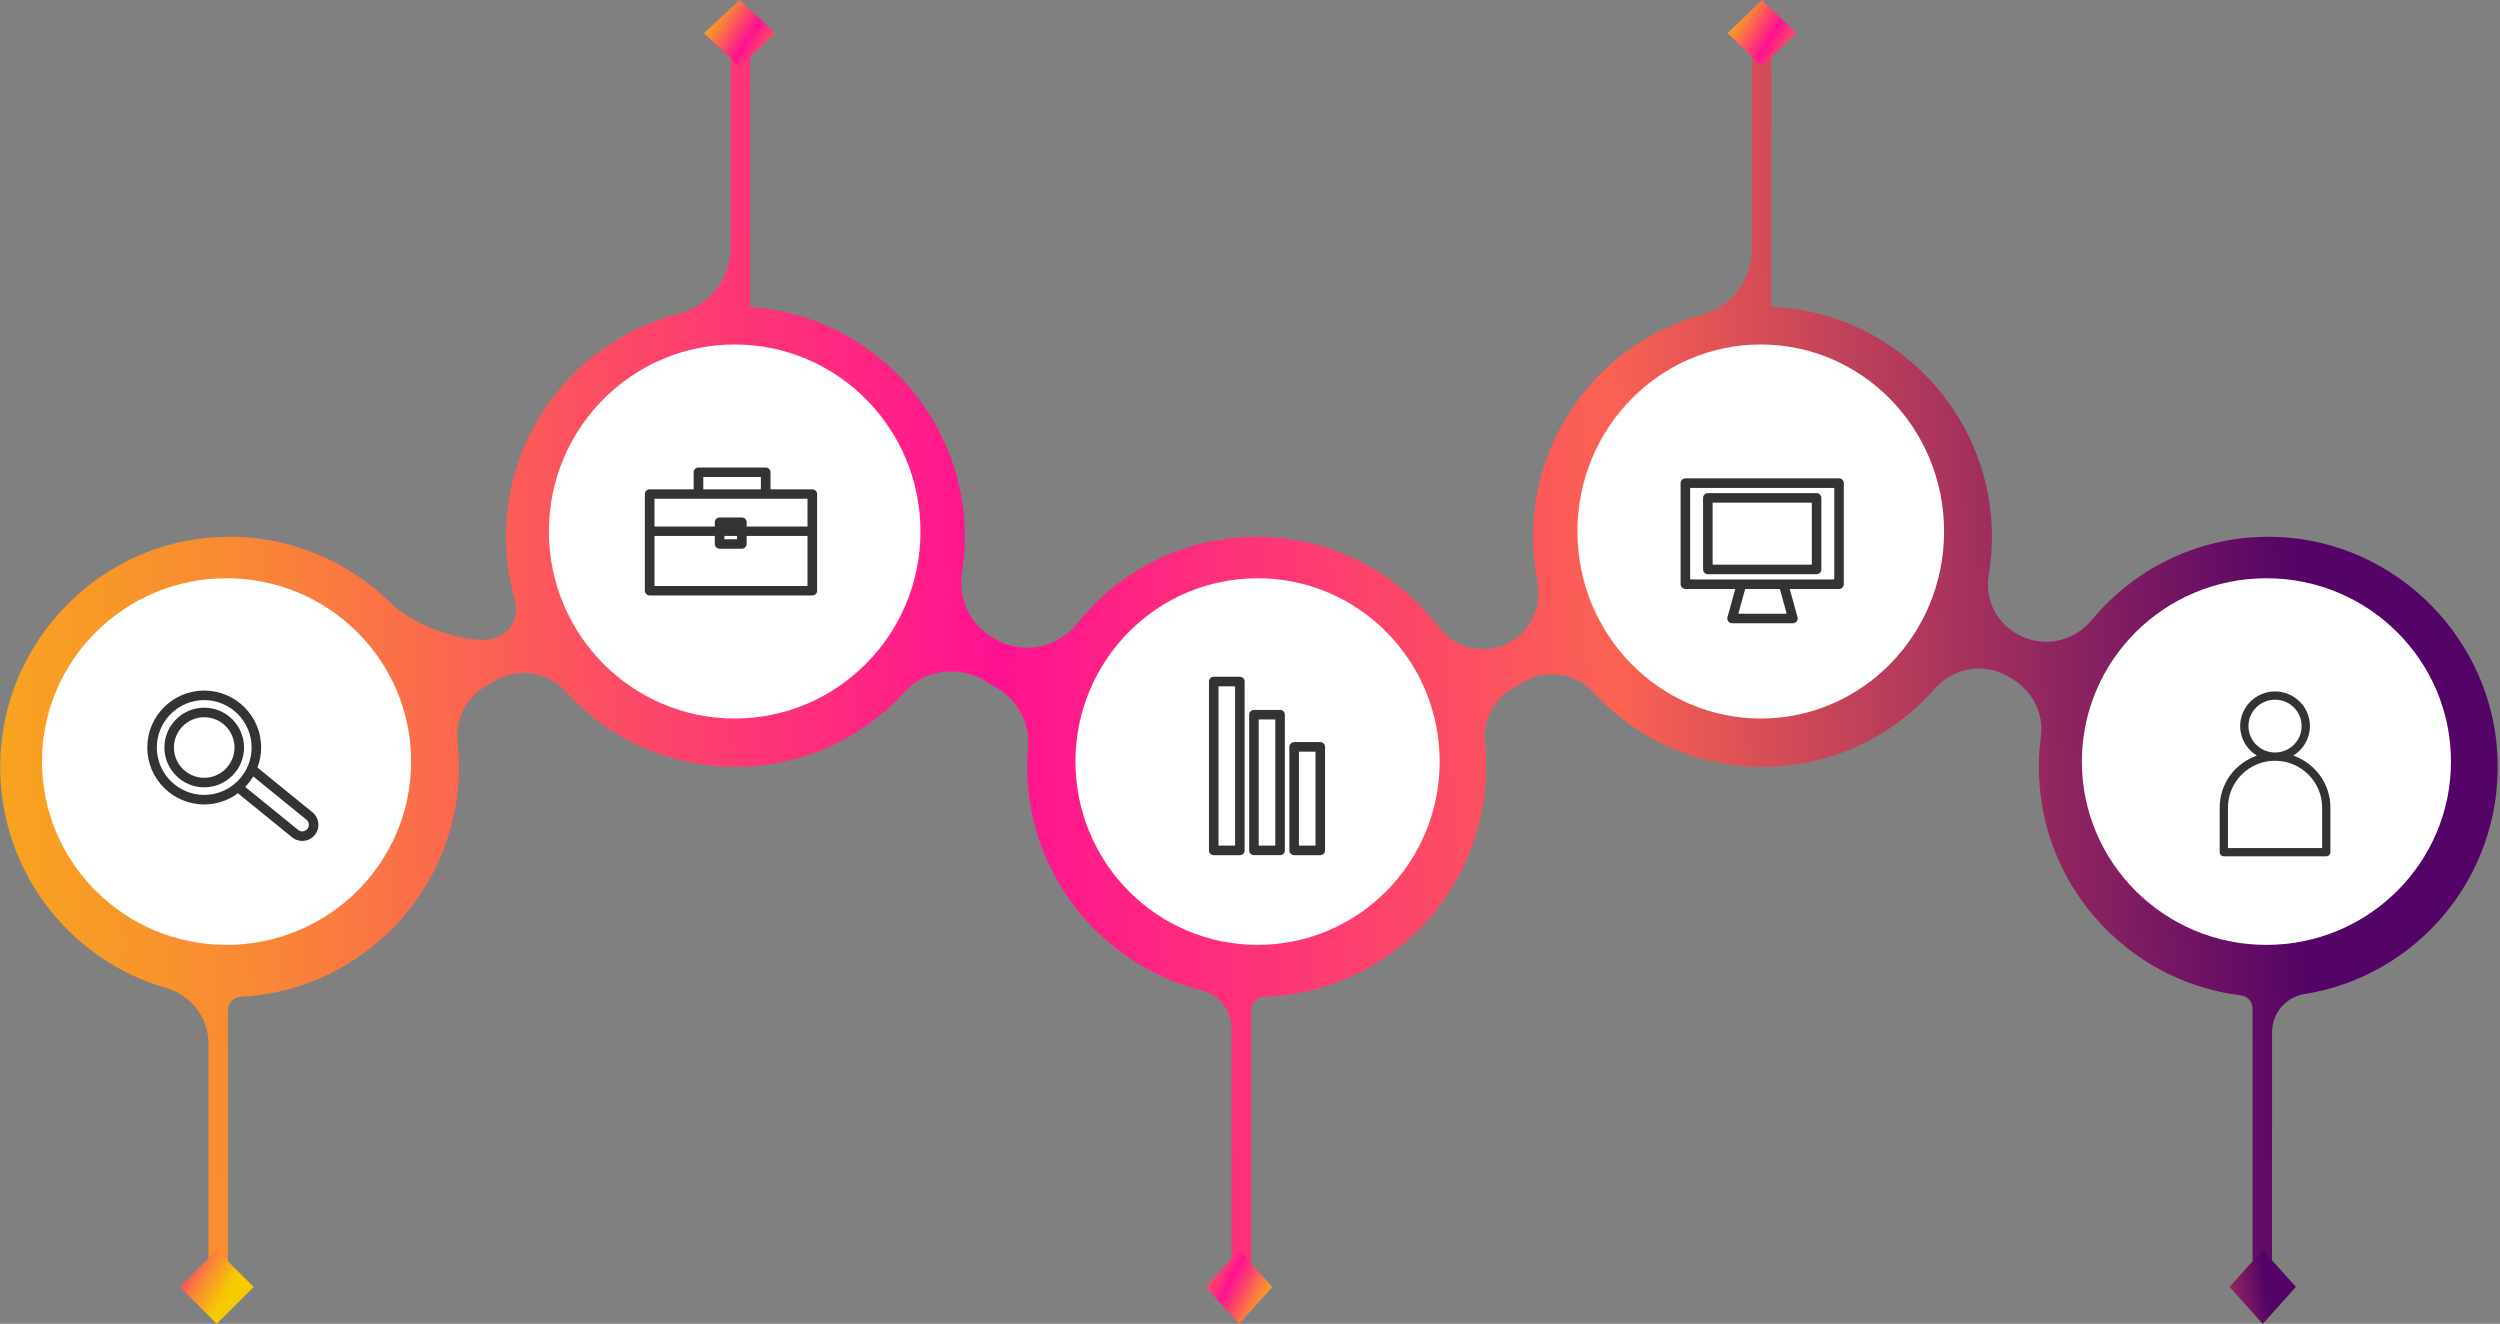 <svg width="1016" height="538" viewBox="0 0 1016 538" fill="none" xmlns="http://www.w3.org/2000/svg">
<rect x="0" y="0" width="1016" height="538" fill="#808080" stroke="none"/>
<path d="M1015.02 308.429C1013.39 259.947 974.138 220.254 925.819 218.237C895.361 216.968 867.987 230.366 850.109 251.963C842.665 260.956 830.017 263.551 819.925 257.708L819.073 257.215C810.821 252.436 806.671 242.983 808.24 233.556C809.551 225.696 809.878 217.502 809.08 209.095C804.755 163.693 767.476 127.578 722.09 124.816C721.337 124.77 720.596 124.765 719.848 124.737V5.005H711.92V101.133C711.92 113.498 703.859 124.636 691.955 127.851C652.254 138.58 623.036 174.942 623.036 218.151C623.036 224.359 623.646 230.419 624.802 236.285C626.669 245.766 622.522 255.726 614.229 260.642C604.421 266.453 591.781 264.097 584.892 255.031C567.86 232.621 540.973 218.151 510.709 218.151C481.279 218.151 455.044 231.835 437.962 253.199C429.881 263.311 415.837 266.301 404.644 259.821L403.525 259.171C394.335 253.851 389.272 243.418 390.943 232.906C392.133 225.428 392.437 217.653 391.732 209.689C387.703 164.147 350.481 127.742 304.989 124.828C304.959 124.828 304.934 124.828 304.906 124.826V5H296.979V100.517C296.979 113.356 288.189 124.386 275.781 127.555C235.458 137.855 205.637 174.497 205.637 218.149C205.637 226.921 206.85 235.408 209.107 243.458C211.652 252.532 205.733 260.041 196.337 260.041C184.244 260.041 167.123 253.265 158.478 244.788C139.795 226.471 113.47 215.965 84.743 218.535C39.017 222.627 2.67 260.536 0.213 306.518C-2.188 351.445 27.055 389.908 67.6 401.547C77.67 404.438 84.708 413.522 84.708 424.028V523H92.633V410.625C92.633 407.658 94.956 405.212 97.914 405.073C143.754 402.864 181.683 366.6 186.106 320.783C186.738 314.244 186.68 307.837 186.007 301.612C185.022 292.498 189.238 283.612 197.156 279.024L201.507 276.507C210.849 271.096 222.627 273.039 229.881 281.044C246.936 299.855 271.528 311.666 298.879 311.666C326.227 311.666 350.809 299.845 367.861 281.031C375.935 272.119 389.28 270.375 399.68 276.398L405.004 279.482C413.587 284.453 418.627 293.921 417.805 303.831C417.432 308.327 417.377 312.917 417.662 317.573C420.181 358.588 449.629 392.827 488.347 402.459C495.501 404.236 500.493 410.719 500.493 418.107V523H508.418V410.522C508.418 407.608 510.721 405.206 513.629 405.118C563.77 403.576 603.953 362.336 603.953 311.666C603.953 308.388 603.784 305.153 603.454 301.963C602.531 293.026 606.848 284.377 614.604 279.886L619.594 276.995C628.796 271.667 640.41 273.527 647.595 281.377C664.637 299.992 689.097 311.664 716.279 311.664C744.177 311.664 769.2 299.368 786.28 279.889C793.754 271.366 806.083 269.142 815.886 274.819L817.609 275.817C825.849 280.589 830.68 289.822 829.423 299.277C828.417 306.872 828.319 314.752 829.259 322.815C834.248 365.579 868.511 399.449 910.707 404.504C913.411 404.827 915.434 407.14 915.434 409.87V522.995H923.362V419.469C923.362 411.758 928.951 405.196 936.541 403.991C982.073 396.765 1016.64 356.498 1015.02 308.429Z" fill="url(#paint0_linear_2066_278)"/>
<path d="M298.575 292C340.273 292 374.075 257.974 374.075 216C374.075 174.026 340.273 140 298.575 140C256.878 140 223.075 174.026 223.075 216C223.075 257.974 256.878 292 298.575 292Z" fill="white"/>
<path d="M92.075 384C133.497 384 167.075 350.645 167.075 309.5C167.075 268.355 133.497 235 92.075 235C50.654 235 17.075 268.355 17.075 309.5C17.075 350.645 50.654 384 92.075 384Z" fill="white"/>
<path d="M511.075 384C551.944 384 585.075 350.645 585.075 309.5C585.075 268.355 551.944 235 511.075 235C470.206 235 437.075 268.355 437.075 309.5C437.075 350.645 470.206 384 511.075 384Z" fill="white"/>
<path d="M715.575 292C756.72 292 790.075 257.974 790.075 216C790.075 174.026 756.72 140 715.575 140C674.43 140 641.075 174.026 641.075 216C641.075 257.974 674.43 292 715.575 292Z" fill="white"/>
<path d="M921.075 384C962.497 384 996.075 350.645 996.075 309.5C996.075 268.355 962.497 235 921.075 235C879.654 235 846.075 268.355 846.075 309.5C846.075 350.645 879.654 384 921.075 384Z" fill="white"/>
<path d="M330.122 198.855H313.135V191.92C313.135 190.86 312.26 190 311.176 190H283.859C282.778 190 281.901 190.86 281.901 191.92V198.855H264.031C262.95 198.855 262.075 199.715 262.075 200.775V240.08C262.075 241.14 262.95 242 264.031 242H330.119C331.2 242 332.075 241.142 332.075 240.08V200.775C332.078 199.715 331.205 198.855 330.122 198.855ZM285.818 193.84H309.22V198.857H285.818V193.84ZM283.862 202.695H311.179H328.166V213.969H303.441V212.223C303.441 211.164 302.566 210.303 301.482 210.303H292.452C291.373 210.303 290.493 211.164 290.493 212.223V213.969H265.99V202.695H283.862ZM294.411 217.804H299.526V219.156H294.411V217.804ZM265.993 238.16V217.804H290.496V221.076C290.496 222.136 291.374 222.996 292.455 222.996H301.485C302.566 222.996 303.443 222.138 303.443 221.076V217.804H328.168V238.16H265.993Z" fill="#333333"/>
<path d="M82.992 287.604C74.069 287.604 66.811 294.864 66.811 303.785C66.811 312.709 74.071 319.97 82.992 319.97C91.919 319.97 99.179 312.709 99.179 303.785C99.179 294.864 91.919 287.604 82.992 287.604ZM82.992 316.091C76.208 316.091 70.689 310.575 70.689 303.785C70.689 297.001 76.208 291.482 82.992 291.482C89.779 291.482 95.301 297.001 95.301 303.785C95.298 310.572 89.779 316.091 82.992 316.091Z" fill="#333333"/>
<path d="M129.363 334.518C129.182 332.779 128.335 331.209 126.976 330.105L104.625 311.94C105.586 309.395 106.137 306.658 106.137 303.785C106.137 291.026 95.754 280.643 82.993 280.643C70.233 280.643 59.852 291.023 59.852 303.785C59.852 316.547 70.233 326.93 82.993 326.93C88.124 326.93 92.854 325.231 96.695 322.394L118.705 340.284C119.887 341.242 121.331 341.753 122.831 341.753C123.058 341.753 123.284 341.738 123.516 341.716C125.258 341.537 126.825 340.687 127.927 339.332C129.033 337.971 129.539 336.262 129.363 334.518ZM63.731 303.785C63.731 293.165 72.373 284.521 82.993 284.521C93.615 284.521 102.259 293.163 102.259 303.785C102.259 314.407 93.617 323.052 82.993 323.052C72.37 323.052 63.731 314.407 63.731 303.785ZM124.915 336.885C124.464 337.439 123.826 337.784 123.113 337.86C122.407 337.93 121.707 337.724 121.15 337.273L99.656 319.803C100.896 318.513 101.977 317.081 102.894 315.536L124.527 333.119C125.081 333.571 125.427 334.213 125.5 334.924C125.575 335.63 125.369 336.328 124.915 336.885Z" fill="#333333"/>
<path d="M536.563 301.588H525.94C524.869 301.588 524 302.455 524 303.528V345.602C524 346.676 524.869 347.542 525.94 347.542H536.563C537.634 347.542 538.503 346.676 538.503 345.602V303.528C538.503 302.455 537.634 301.588 536.563 301.588ZM534.625 343.661H527.881V305.466H534.625V343.661Z" fill="#333333"/>
<path d="M520.225 288.515H509.603C508.532 288.515 507.662 289.382 507.662 290.453V345.599C507.662 346.672 508.532 347.539 509.603 347.539H520.225C521.296 347.539 522.166 346.672 522.166 345.599V290.453C522.163 289.382 521.296 288.515 520.225 288.515ZM518.284 343.661H511.541V292.394H518.284V343.661Z" fill="#333333"/>
<path d="M503.882 275.035H493.262C492.191 275.035 491.321 275.902 491.321 276.973V345.599C491.321 346.673 492.191 347.54 493.262 347.54H503.882C504.955 347.54 505.822 346.673 505.822 345.599V276.973C505.822 275.905 504.955 275.035 503.882 275.035ZM501.946 343.661H495.202V278.914H501.946V343.661Z" fill="#333333"/>
<path d="M747.389 194.404H684.938C683.864 194.404 682.997 195.274 682.997 196.345V237.421C682.997 238.492 683.864 239.361 684.938 239.361H705.21L702.044 250.838C701.883 251.42 702.001 252.045 702.369 252.526C702.737 253.008 703.307 253.292 703.912 253.292H728.652C729.257 253.292 729.829 253.01 730.194 252.526C730.562 252.045 730.681 251.42 730.519 250.838L727.354 239.361H747.387C748.46 239.361 749.327 238.494 749.327 237.421V196.345C749.33 195.274 748.463 194.404 747.389 194.404ZM726.107 249.411H706.46L709.234 239.359H723.337L726.107 249.411ZM745.451 235.483H724.814H707.757H686.878V198.285H745.451V235.483Z" fill="#333333"/>
<path d="M694.068 233.353H738.259C739.333 233.353 740.2 232.486 740.2 231.415V202.35C740.2 201.279 739.333 200.41 738.259 200.41H694.068C692.995 200.41 692.128 201.277 692.128 202.35V231.415C692.13 232.486 692.995 233.353 694.068 233.353ZM696.009 204.288H736.321V229.477H696.009V204.288Z" fill="#333333"/>
<path d="M931.962 307.082C936.026 304.601 938.751 300.158 938.751 295.084C938.751 287.317 932.392 281 924.576 281C916.761 281 910.402 287.317 910.402 295.084C910.402 300.16 913.127 304.604 917.188 307.082C908.404 310.13 902.075 318.422 902.075 328.177V346.325C902.075 347.252 902.828 348 903.761 348H945.389C946.323 348 947.075 347.252 947.075 346.325V328.177C947.075 318.422 940.749 310.13 931.962 307.082ZM913.774 295.084C913.774 289.165 918.62 284.348 924.576 284.348C930.533 284.348 935.379 289.165 935.379 295.084C935.379 301.005 930.533 305.819 924.576 305.819C918.62 305.819 913.774 301.003 913.774 295.084ZM943.706 344.649H905.447V328.177C905.447 317.7 914.028 309.17 924.579 309.17C935.125 309.17 943.708 317.7 943.708 328.177V344.649H943.706Z" fill="#333333"/>
<path d="M300.573 27L286.075 13.501L300.573 0L315.075 13.501L300.573 27Z" fill="url(#paint1_linear_2066_278)"/>
<path d="M716.076 27L702.075 13.501L716.076 0L730.075 13.501L716.076 27Z" fill="url(#paint2_linear_2066_278)"/>
<path d="M503.576 508L517.075 523.001L503.576 538L490.075 523.001L503.576 508Z" fill="url(#paint3_linear_2066_278)"/>
<path d="M88.075 508L103.075 523.001L88.075 538L73.075 523.001L88.075 508Z" fill="url(#paint4_linear_2066_278)"/>
<path d="M919.575 508L933.075 523.001L919.575 538L906.075 523.001L919.575 508Z" fill="url(#paint5_linear_2066_278)"/>
<defs>
<linearGradient id="paint0_linear_2066_278" x1="-149.6" y1="287.62" x2="1043.15" y2="250.772" gradientUnits="userSpaceOnUse">
<stop stop-color="#F6CC00"/>
<stop offset="0.21" stop-color="#F98835"/>
<stop offset="0.377" stop-color="#FD3874"/>
<stop offset="0.465" stop-color="#FF1292"/>
<stop offset="0.676" stop-color="#FB6253"/>
<stop offset="0.908" stop-color="#540466"/>
</linearGradient>
<linearGradient id="paint1_linear_2066_278" x1="283.119" y1="3.987" x2="326.879" y2="31.496" gradientUnits="userSpaceOnUse">
<stop stop-color="#F6CC00"/>
<stop offset="0.21" stop-color="#F98835"/>
<stop offset="0.377" stop-color="#FD3874"/>
<stop offset="0.465" stop-color="#FF1292"/>
<stop offset="0.676" stop-color="#FB6253"/>
<stop offset="0.908" stop-color="#540466"/>
</linearGradient>
<linearGradient id="paint2_linear_2066_278" x1="699.218" y1="3.987" x2="742.298" y2="30.137" gradientUnits="userSpaceOnUse">
<stop stop-color="#F6CC00"/>
<stop offset="0.21" stop-color="#F98835"/>
<stop offset="0.377" stop-color="#FD3874"/>
<stop offset="0.465" stop-color="#FF1292"/>
<stop offset="0.676" stop-color="#FB6253"/>
<stop offset="0.908" stop-color="#540466"/>
</linearGradient>
<linearGradient id="paint3_linear_2066_278" x1="519.828" y1="533.571" x2="475.334" y2="510.131" gradientUnits="userSpaceOnUse">
<stop stop-color="#F6CC00"/>
<stop offset="0.21" stop-color="#F98835"/>
<stop offset="0.377" stop-color="#FD3874"/>
<stop offset="0.465" stop-color="#FF1292"/>
<stop offset="0.676" stop-color="#FB6253"/>
<stop offset="0.908" stop-color="#540466"/>
</linearGradient>
<linearGradient id="paint4_linear_2066_278" x1="92.428" y1="525.552" x2="45.385" y2="498.018" gradientUnits="userSpaceOnUse">
<stop stop-color="#F6CC00"/>
<stop offset="0.21" stop-color="#F98835"/>
<stop offset="0.377" stop-color="#FD3874"/>
<stop offset="0.465" stop-color="#FF1292"/>
<stop offset="0.676" stop-color="#FB6253"/>
<stop offset="0.908" stop-color="#540466"/>
</linearGradient>
<linearGradient id="paint5_linear_2066_278" x1="935.079" y1="520.245" x2="775.502" y2="543.222" gradientUnits="userSpaceOnUse">
<stop offset="0.092" stop-color="#540466"/>
<stop offset="0.324" stop-color="#FB6253"/>
<stop offset="0.535" stop-color="#FF1292"/>
<stop offset="0.623" stop-color="#FD3874"/>
<stop offset="0.79" stop-color="#F98835"/>
<stop offset="1" stop-color="#F6CC00"/>
</linearGradient>
</defs>
</svg>
